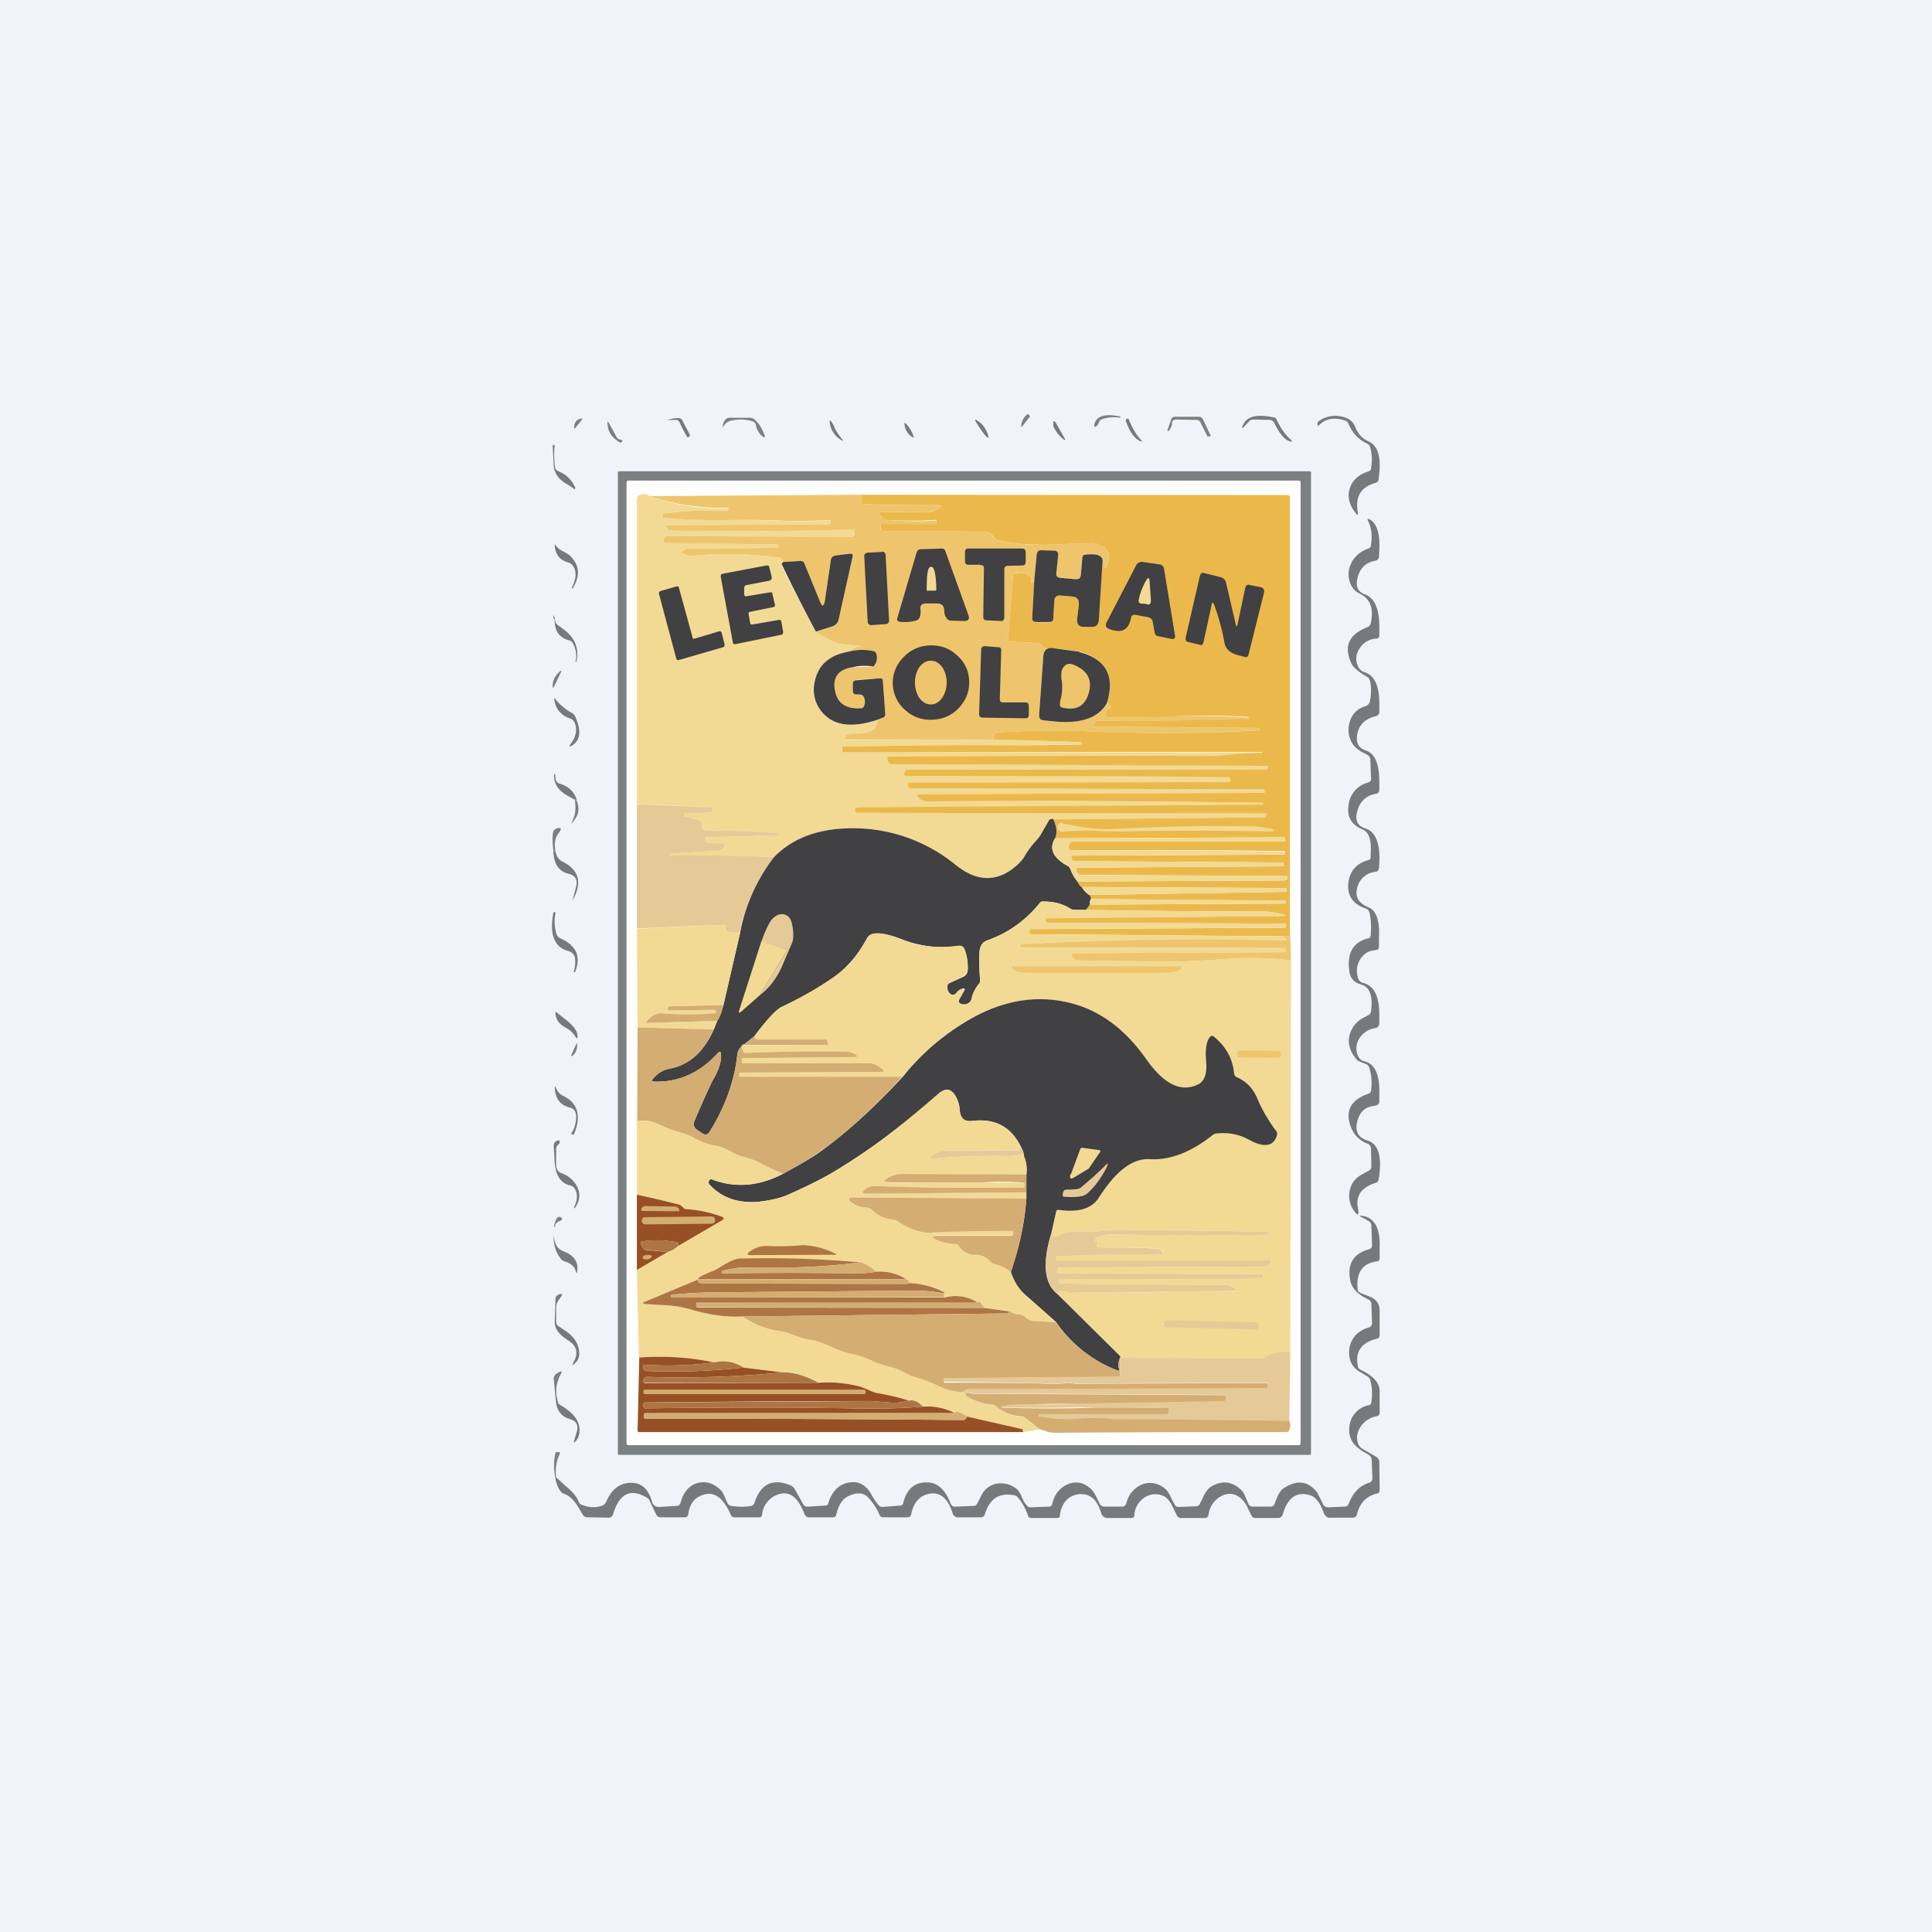 <?xml version='1.0' encoding='utf-8'?>
<!-- by TradeStack -->
<svg width="56" height="56" viewBox="0 0 56 56" xmlns="http://www.w3.org/2000/svg"><path fill="#F0F3FA" d="M0 0h56v56H0z" /><path d="M29.6 12.34a.47.47 0 0 1 .19-.34l.05.04c.02.02.02.03 0 .05l-.21.27c-.02.02-.03.02-.03-.02ZM31.85 12.25a.2.2 0 0 1-.07.1c-.05.04-.07.03-.06-.04.05-.25.3-.33.73-.24.02 0 .03.02.02.04a1.06 1.06 0 0 0-.52.04.14.14 0 0 0-.1.1ZM33.97 12.27c0 .07-.03.14-.08.2-.05.05-.06.04-.04-.03l.1-.29c.02-.05.05-.07.1-.07h.7c.05 0 .1.03.12.08l.22.46c0 .02 0 .03-.02.03H35l-.2-.4a.14.14 0 0 0-.14-.08l-.57-.01c-.07 0-.11.03-.12.1Z" fill="#7A8180" /><path d="m36.79 12.17-.46-.01c-.06 0-.1.02-.13.06l-.13.14c-.07.07-.08.06-.05-.02.1-.27.4-.35.9-.24.05 0 .08.04.1.1.1.2.22.39.4.55.05.05.04.06-.03.04-.14-.03-.29-.2-.44-.5l-.02-.04a.15.15 0 0 0-.14-.08ZM39.74 13.56c.04-.2.03-.41-.03-.61a.16.16 0 0 0-.1-.1c-.24-.12-.41-.3-.52-.56a.16.16 0 0 0-.1-.1c-.31-.1-.56-.06-.74.12-.05.05-.07.03-.06-.04 0-.03.02-.06.05-.07a.79.79 0 0 1 .56-.14c.25.03.41.13.48.31.08.2.2.34.38.42.26.11.37.42.32.92l-.02.18c0 .05-.03.08-.07.1-.44.12-.62.4-.53.87 0 .07 0 .08-.05.03-.2-.24-.26-.48-.19-.72s.25-.41.53-.5a.13.13 0 0 0 .1-.11Z" fill="#78797C" /><path d="M16.64 12.38c.01-.14.07-.21.17-.24.08-.02.09 0 .03.06l-.16.2c-.03.03-.04.02-.04-.03Z" fill="#7A8180" /><path d="M19.34 12.18c.1-.04.2-.06.32-.06.05 0 .1.02.12.07l.21.4c.02.04 0 .06-.02.07l-.04.02c-.1-.16-.17-.3-.24-.45a.1.1 0 0 0-.1-.06 5.36 5.36 0 0 0-.25.01Z" fill="#78797C" /><path d="M20.96 12.39v.01c0 .01 0 .01 0 0a.27.27 0 0 1 .07-.24.15.15 0 0 1 .1-.05h.61a.2.2 0 0 1 .13.05c.13.11.22.26.29.45.02.07 0 .08-.06.04a.55.55 0 0 1-.19-.33.14.14 0 0 0-.1-.11 1.2 1.2 0 0 0-.61-.02c-.13.03-.2.1-.24.2Z" fill="#7A8180" /><path d="M32.63 12.2c0-.03 0-.05.02-.05l.04-.02.02.01c.1.25.22.46.37.62.04.04.03.05-.02.03-.17-.07-.32-.27-.43-.6ZM24.17 12.34c.04.12.12.24.22.37.07.08.06.09-.03.03a.67.67 0 0 1-.31-.5c-.01-.06 0-.06.05-.02l.07.12ZM28.63 12.58c.04.13.02.14-.07.04-.09-.1-.17-.23-.26-.37-.06-.1-.04-.1.04-.05.13.08.22.2.29.38ZM30.56 12.41a.22.22 0 0 1-.03-.15c0-.07.03-.07.07-.01l.25.44c.04.07.03.08-.03.04a.97.97 0 0 1-.26-.32Z" fill="#78797C" /><path d="M17.97 12.74c.02 0 .04 0 .05.02.03.02.03.04 0 .05-.02.02-.04.02-.06.01-.22-.13-.34-.3-.35-.52-.01-.1 0-.1.05-.02l.22.4c.02.04.05.06.1.06Z" fill="#7A8180" /><path d="M26.47 12.62c.03.07.02.08-.04.04a.48.48 0 0 1-.21-.34c-.01-.07 0-.08.05-.03.09.1.16.21.2.33ZM16.68 14.13a.21.21 0 0 0-.02.06 1.5 1.5 0 0 0-.25-.17c-.22-.13-.34-.3-.36-.52l-.03-.57c0-.02 0-.03.02-.03h.04c-.03.23-.02.45.01.65.01.05.04.09.08.1.24.1.4.25.5.48Z" fill="#78797C" /><path d="M38 42.13c0 .03-.01.04-.04.04H17.95c-.03 0-.04-.01-.04-.04V13.7c0-.02.01-.04.04-.04h20.01c.03 0 .04.02.04.04v28.44Z" fill="#7A8180" /><path d="M37.7 41.82c0 .05-.02.07-.06.07H18.22c-.04 0-.06-.02-.06-.07V14c0-.05.02-.07.06-.07h19.42c.04 0 .06.02.06.07v27.83Z" fill="#fff" /><path d="M18.83 14.38a6.25 6.25 0 0 0 2.29.36v.04a.1.1 0 0 1-.1.03 8.34 8.34 0 0 0-1.76.08c-.04 0-.06.03-.05.08v.04a21.6 21.6 0 0 0 1.6.06c.5 0 1.02 0 1.58.02a24.07 24.07 0 0 0 1.69 0v.05c0 .04-.02.06-.06.06l-4.64.02c-.05 0-.06.02-.05.07l.01.04c.01.04.03.05.06.05 1.8.03 3.56.02 5.3-.03.05 0 .07.03.07.08v.04c0 .06-.02.09-.08.09l-5.35-.02c-.05 0-.08.02-.1.07l-.01.05c-.02.05 0 .08.05.08l3.25.04c.02 0 .03 0 .03.03v.06l-.01.01c-.88.03-1.73.04-2.58.02a.29.29 0 0 0-.18.06c-.04.04-.04.07.01.1.1.04.2.06.28.05.82-.08 1.65-.06 2.48.05.07 0 .12.05.14.13-.02.02-.04.04-.04.07l.01.07c.32.65.65 1.28.98 1.88l.36.21c.12.08.25.13.38.15a29.37 29.37 0 0 0 .67.07.52.52 0 0 0-.47.15c-.55.1-.88.38-.97.85a1 1 0 0 0 .16.84c.33.45.88.54 1.66.28-.02.19-.1.3-.25.35a3.93 3.93 0 0 1-.66.1l-.02.04c-.03.06-.01.1.06.1l4.23-.01c.84.01 1.68.04 2.52.07.02 0 .03.01.03.03 0 .03 0 .04-.03.04l-2.36.02c-1.4 0-2.9 0-4.5.04-.05 0-.07.03-.06.08v.04c.01.02.02.03.05.03a3100.31 3100.31 0 0 0 12.13.03 9.43 9.43 0 0 0-.88.06l-.76.03c-3.11 0-6.17 0-9.16.02-.05 0-.07.02-.06.07l.01.05c.02.07.06.1.13.1l10.88.04.01.01v.05c0 .03-.02.05-.05.05l-10.4.01c-.04 0-.07.02-.08.06l-.01.04c-.02.05 0 .08.05.08h6.92c.75 0 1.57.02 2.44.04.02 0 .03.01.03.04v.05c0 .03-.01.05-.04.05l-9.24.01c-.04 0-.05.02-.05.06v.05c0 .04.03.06.07.06l10.22.03c.04 0 .06.02.06.06v.03l-.01.01-10.02.04c-.05 0-.07.02-.04.07.02.04.05.06.08.08.06.04.12.06.18.06a410.95 410.95 0 0 1 9.74.04l.03.05a16402.34 16402.34 0 0 1-11.8.09c-.04.01-.05.04-.05.08s.03.07.07.07l11.84.02.01.01v.04c0 .04-.02.06-.06.06l-6.11.06h-.05a.09.09 0 0 0-.08.04l-.22.38c-.04.07-.11.17-.22.28-.11.14-.2.25-.24.33-.05.1-.12.18-.2.27-.57.53-1.17.54-1.82.02a4.7 4.7 0 0 0-3.15-1.06c-.89.03-1.6.3-2.11.83a59.2 59.2 0 0 0-2.99-.04c-.02 0-.03-.01-.03-.03 0-.02 0-.03.02-.03l1.42-.08c.07 0 .11-.04.13-.1l.02-.06c0-.03 0-.05-.04-.05l-.48-.03c-.03 0-.05-.03-.05-.07v-.04c0-.03.02-.05.05-.05a57.23 57.23 0 0 0 2.05-.05c.03-.03.02-.05-.02-.06-.29-.03-.74-.06-1.34-.07-.33 0-.57-.02-.73-.03-.06 0-.1-.03-.1-.09l-.03-.1c0-.05-.04-.09-.09-.1l-.37-.1c-.02 0-.03-.01-.03-.03v-.01c-.02-.05 0-.07.04-.06.26.02.5.01.74-.02.03 0 .05-.02.05-.06v-.04c0-.03 0-.04-.03-.04l-2.17-.1v-8.85c0-.05.03-.08.07-.1.14-.04.24-.03.3.03Z" fill="#F2DA94" /><path d="m18.83 14.38 6.15-.04a.61.61 0 0 0-.02.2c0 .05.02.07.07.07.68.04 1.35.04 2 .03.31 0 .32.05.03.17a.96.96 0 0 1-.32.03h-1.19c-.06 0-.08.04-.04.1l.03.03a.2.2 0 0 0 .15.1 10.51 10.51 0 0 0 1.45.02v.04c0 .05-.02.08-.07.08h-1.51c-.03 0-.05 0-.05.04v.04c.01.07.04.1.1.1l2.88.02c.14 0 .25.06.32.18.03.04.06.06.1.07.45.1.9.14 1.37.13l1.41-.05c.05 0 .1.01.14.05l.1.04c.04.01.08.04.12.08.11.13.12.3.02.5-.03.07-.05.06-.07 0l-.04-.16c-.02-.16-.19-.21-.5-.17-.06.01-.09.04-.1.1l-.03.48c-.01.1-.06.14-.15.13l-.44-.04c-.1 0-.14-.06-.13-.16l.06-.48c0-.1-.03-.15-.12-.15h-.37c-.08-.01-.12.03-.13.11l-.07.74a.2.2 0 0 0-.07.1c0 .02 0 .02 0 0l-.02-.12a.15.15 0 0 0-.07-.11.4.4 0 0 0-.38-.06c-.05.02-.08.05-.08.1l-.14 1.8c0 .04.02.07.07.08l.81.04c.05 0 .08.02.1.06.05.08.13.11.25.1.15-.01.43.02.83.1l-.74-.11c-.19-.03-.29.05-.3.25l-.12 1.67c-.01.1.03.16.13.17.04 0 .11 0 .2.02.82.1 1.37-.07 1.64-.51.03-.03.07-.02.1.04.02.04 0 .08-.04.1-.07.03-.1.1-.1.17 0 .06.03.09.08.09.55.02 1.1.01 1.63-.02a23.79 23.79 0 0 1 2.43.03v.04l-.01.01c-1.43.04-2.89.05-4.36.04a.08.08 0 0 0-.07.05l-.04.07c-.02.03-.01.05.03.05l4.73.04c.02 0 .03 0 .03.03v.04c-1.75.08-3.3.1-4.66.04a25.1 25.1 0 0 0-2.9.02.12.12 0 0 0-.11.06.26.26 0 0 0-.03.15h-4.23c-.07 0-.09-.03-.06-.1l.02-.03.02-.02c.34-.02.55-.05.64-.08.15-.04.23-.16.25-.35l.15-.06c.05-.01.07-.05.07-.1l-.07-.96c0-.06-.03-.09-.09-.08l-.7.05c-.05 0-.08.04-.08.1v.2c0 .08.03.12.1.12h.1c.06 0 .1.03.12.08a.3.3 0 0 1 .01.24.11.11 0 0 1-.1.08c-.44.02-.7-.16-.75-.53-.07-.38.1-.6.53-.66l.6-.02c.09-.12.11-.24.06-.37a.12.12 0 0 0-.09-.08 1.6 1.6 0 0 0-.7.02.52.52 0 0 1 .46-.15l-.67-.07a.93.93 0 0 1-.38-.15l-.36-.2.46-.16c.1-.03.17-.1.2-.21l.4-1.8c.01-.08-.01-.11-.09-.1l-.39.05c-.09 0-.14.06-.15.15l-.17 1.16c-.03.18-.08.2-.15.02l-.45-1.1c-.02-.05-.05-.08-.1-.07l-.51.03c-.02-.08-.07-.12-.14-.13-.83-.11-1.66-.13-2.48-.05a.53.53 0 0 1-.28-.06c-.05-.02-.05-.05 0-.09a.28.28 0 0 1 .17-.06 53.32 53.32 0 0 0 2.59-.03v-.06c0-.02-.01-.03-.03-.03l-3.25-.04c-.05 0-.07-.03-.05-.08l.01-.05c.02-.05.05-.07.1-.07l5.35.02c.06 0 .08-.03.08-.09v-.04c0-.05-.02-.08-.08-.08-1.73.05-3.5.06-5.29.03-.03 0-.05-.01-.06-.05l-.01-.04c-.01-.05 0-.07.05-.07l4.64-.02c.04 0 .06-.02.06-.06v-.04c0-.01 0-.02-.02-.02-.6.02-1.16.03-1.67 0a32.9 32.9 0 0 0-1.58 0 21.6 21.6 0 0 1-1.6-.07v-.04c-.01-.05 0-.08.05-.08a8.34 8.34 0 0 1 1.77-.08.1.1 0 0 0 .08-.03c.02-.01.02-.03 0-.04 0-.02-.01-.02-.03-.02-.77.02-1.53-.1-2.25-.34Z" fill="#EEC56C" /><path d="m24.98 14.34 12.34.01c.05 0 .07.02.07.07v12.7a.37.37 0 0 1-.2.02l-7.32-.06c-.02 0-.03-.02-.03-.03v-.07c0-.03.02-.05.04-.05l7.35-.04c.03 0 .05-.02.05-.05v-.04c0-.02-.01-.03-.03-.03l-6.87-.02c-.05 0-.08-.03-.08-.08v-.05c0-.02 0-.02.02-.02a1228 1228 0 0 0 6.82-.05c.17 0 .17-.02 0-.06a2.74 2.74 0 0 0-.6-.08c-1.68.01-3.37 0-5.07-.04.08-.1.12-.16.12-.2l.02.04.03.01 5.59-.03c.03 0 .04-.01.04-.04v-.04l-5.65-.05c0-.06-.02-.1-.05-.12l5.68-.09c.02 0 .04-.01.04-.03v-.05c0-.02-.02-.03-.04-.03l-5.8-.03h-.04a.13.13 0 0 1-.04.02.38.38 0 0 1-.14-.18l6.02-.03c.03 0 .05-.02.06-.05v-.05c0-.02-.01-.03-.03-.03l-5.94-.03c-.06 0-.1-.03-.13-.1l-.01-.04c-.02-.05 0-.07.05-.07l5.93-.04c.02 0 .03 0 .03-.02v-.05c0-.03-.01-.04-.04-.04l-6.03-.04c-.05 0-.08-.03-.08-.08l-.01-.04c0-.03 0-.04.04-.04l6.12-.03c.02 0 .04-.02.04-.04v-.04c0-.02 0-.02-.02-.02-2.08-.03-4.13-.04-6.15-.02-.09 0-.12-.04-.1-.13v-.03c.02-.06.06-.1.12-.1h6.12c.03 0 .04-.02.03-.07 0-.03-.02-.05-.05-.05l-6.62.03c.07-.16.06-.34-.05-.55l6.11-.06c.04 0 .06-.02.06-.06v-.04l-.01-.01-11.84-.02c-.04 0-.06-.03-.07-.07 0-.04.01-.07.05-.08l.09-.01a17013.4 17013.4 0 0 0 11.7-.08l-.02-.05a410.94 410.94 0 0 0-9.74-.04.33.33 0 0 1-.18-.06.23.23 0 0 1-.08-.08c-.03-.05-.01-.07.04-.07l10.02-.04v-.04c0-.04-.01-.06-.05-.06l-10.22-.03c-.04 0-.06-.02-.07-.06v-.05c0-.04.01-.06.05-.06l9.24-.01c.03 0 .04-.02.04-.05v-.05c0-.03 0-.04-.03-.04l-2.44-.03-6.92-.01c-.05 0-.07-.03-.05-.08l.01-.04c.01-.04.04-.06.08-.06l10.4-.01c.03 0 .05-.02.05-.05v-.05l-10.9-.05c-.06 0-.1-.03-.12-.1l-.01-.05c-.01-.05 0-.07.06-.07 3-.02 6.05-.03 9.16-.02.17 0 .42-.01.76-.04a9.43 9.43 0 0 1 .88-.05v-.02H24.45c-.03 0-.04-.02-.04-.04v-.04c-.02-.05 0-.08.05-.08 1.6-.03 3.1-.05 4.5-.04.84 0 1.62 0 2.36-.02.02 0 .03-.01.03-.04 0-.02 0-.03-.03-.03-.84-.03-1.68-.06-2.52-.07 0-.06 0-.1.03-.15a.12.12 0 0 1 .1-.06 25.1 25.1 0 0 1 2.91-.02 50.83 50.83 0 0 0 4.66-.04v-.04c0-.02 0-.03-.03-.03l-4.73-.04c-.04 0-.05-.02-.03-.05l.04-.07a.08.08 0 0 1 .07-.05 130.49 130.49 0 0 0 4.37-.05v-.04c0-.01 0-.02-.02-.02-.88-.05-1.68-.05-2.4 0-.54.02-1.08.03-1.64.01-.05 0-.08-.03-.08-.09 0-.08.03-.14.1-.17.05-.02.06-.06.03-.1-.02-.06-.06-.07-.1-.04.25-.8-.02-1.3-.8-1.5-.4-.07-.68-.1-.83-.09-.12.01-.2-.02-.25-.1a.12.12 0 0 0-.1-.06l-.81-.04c-.05 0-.08-.04-.07-.09l.14-1.78c0-.06.03-.1.08-.1a.4.4 0 0 1 .38.05c.04.02.06.06.07.1l.01.14a.2.2 0 0 1 .08-.1l-.06 1.07c0 .1.04.15.13.15h.36c.07 0 .11-.04.12-.11l.03-.52c.01-.1.07-.16.17-.15l.34.03c.15 0 .21.09.2.24l-.05.42c-.01.14.05.2.18.21h.24c.13.01.2-.05.2-.19l.12-1.72.04.16c.02.06.04.07.07 0 .1-.2.1-.37-.02-.5a.22.22 0 0 0-.12-.08.23.23 0 0 1-.1-.04.19.19 0 0 0-.14-.05l-1.4.05c-.48 0-.93-.03-1.37-.13a.16.16 0 0 1-.1-.07.36.36 0 0 0-.33-.18l-2.87-.02c-.06 0-.1-.03-.1-.1v-.04c0-.03 0-.05.04-.05h1.5c.06 0 .09-.02.08-.07v-.04c0-.01 0-.02-.02-.02-.49.03-.97.03-1.43 0a.2.2 0 0 1-.15-.1l-.03-.04c-.04-.05-.02-.08.04-.09h1.2c.16 0 .26 0 .32-.03.28-.12.27-.18-.04-.17-.65.01-1.32 0-2-.03-.05 0-.07-.02-.07-.07 0-.07 0-.13.02-.2Z" fill="#EBB94B" /><path d="m39.74 22.55-.02-.54c0-.05-.03-.09-.07-.12a2.61 2.61 0 0 0-.11-.06.95.95 0 0 1-.3-.22.74.74 0 0 1-.12-.67.63.63 0 0 1 .46-.47.19.19 0 0 0 .13-.16c.04-.2.04-.4 0-.58a.18.18 0 0 0-.1-.12l-.03-.02c-.2-.12-.34-.23-.4-.34-.24-.5-.1-.85.45-1.07a.15.15 0 0 0 .1-.11c.1-.43-.01-.72-.33-.87a.5.5 0 0 1-.25-.27.7.7 0 0 1 .03-.63c.1-.19.26-.32.48-.4a.11.11 0 0 0 .08-.1c.04-.28.01-.52-.09-.71-.02-.05-.01-.06.04-.04.24.12.33.47.28 1.06v.04c-.01.05-.04.08-.09.1-.32.05-.5.26-.55.6-.02.19.05.3.21.37.31.1.45.44.44 1v.2c0 .06-.03.08-.08.09a.6.6 0 0 0-.5.3.51.51 0 0 0 0 .57c.04.05.08.08.14.1.3.09.45.4.44.97v.19c0 .06-.04.1-.1.12-.35.08-.54.3-.55.64-.01.17.08.29.25.35.28.09.41.41.4.97v.17c0 .07-.04.11-.1.12a.63.63 0 0 0-.53.48c-.09.27-.01.45.22.52.33.1.46.5.4 1.16-.02.06-.05.1-.1.1a.6.6 0 0 0-.53.46c-.07.27.04.45.33.57.22.09.33.39.3.9v.23c0 .06-.02.1-.07.1l-.09.02a.47.47 0 0 0-.22.08.64.64 0 0 0-.23.71.2.2 0 0 0 .15.15c.32.08.47.39.47.92v.23c0 .1-.04.15-.12.16a.66.66 0 0 0-.44.27.55.55 0 0 0-.07.51c.04.1.1.16.2.18.3.08.44.38.43.9v.26c0 .05-.02.1-.07.11a.47.47 0 0 1-.11.03c-.24.03-.39.18-.46.45-.07.28.03.47.3.55.32.1.43.48.32 1.13a.12.12 0 0 1-.1.1c-.4.13-.57.37-.5.73.04.22 0 .24-.13.05a.73.73 0 0 1-.1-.59c.05-.2.17-.35.37-.45l.18-.1a.14.14 0 0 0 .07-.12l-.01-.5a.16.16 0 0 0-.1-.16.8.8 0 0 1-.47-.45c-.2-.48-.03-.82.5-1a.1.1 0 0 0 .07-.08c.03-.23.02-.45-.05-.67a.15.15 0 0 0-.08-.1l-.2-.08a.27.27 0 0 1-.12-.1c-.25-.32-.26-.65-.02-.97a.83.83 0 0 1 .29-.22l.11-.06a.14.14 0 0 0 .07-.11c.06-.45-.04-.7-.28-.77-.21-.06-.33-.19-.35-.4-.07-.51.11-.83.54-.94.05 0 .08-.04.08-.1.02-.23.01-.44-.03-.63a.18.18 0 0 0-.12-.14c-.36-.12-.53-.36-.5-.72.04-.36.23-.58.58-.68.05-.01.07-.04.07-.09v-.1c.03-.38-.05-.61-.22-.69-.34-.14-.48-.38-.42-.72a.76.76 0 0 1 .57-.65c.06-.02.09-.06.08-.13ZM16.6 17.04c0 .02-.01.02-.03.01v-.01c.13-.25.15-.45.05-.62a.26.26 0 0 0-.16-.12c-.22-.06-.35-.21-.38-.46-.01-.06 0-.06.04-.02.04.06.11.12.22.17.11.06.19.11.23.17.23.25.24.54.04.88Z" fill="#78797C" /><path d="M26.68 17.67c.01.08 0 .15-.02.22a.16.16 0 0 1-.12.1c-.16.04-.31.05-.47.03-.06-.01-.08-.05-.06-.11l.56-1.9c.02-.05.06-.09.12-.09l.61-.02c.05 0 .09.03.1.07l.67 1.86c.04.11 0 .17-.12.17l-.39-.01a.15.15 0 0 1-.12-.07.35.35 0 0 1-.07-.21c0-.15-.07-.22-.21-.22h-.32c-.12 0-.18.06-.16.18ZM28.42 16.37h-.35c-.07 0-.1-.04-.1-.11V16c0-.07.04-.1.1-.1h1.56c.07 0 .1.04.1.12v.27c0 .07-.04.1-.1.1l-.42.01c-.06 0-.1.04-.1.11v1.38c0 .08-.04.12-.11.11l-.4-.02c-.07 0-.1-.04-.1-.1l.02-1.4c0-.07-.03-.1-.1-.1ZM31.96 16.25l-.11 1.72c-.01.14-.08.2-.2.2h-.25c-.13-.01-.19-.08-.18-.22l.05-.42c.01-.15-.05-.23-.2-.24l-.34-.03c-.1 0-.16.04-.17.15l-.03.52c0 .07-.05.1-.12.1h-.36c-.1 0-.14-.04-.13-.14l.06-1.08.07-.74c.01-.08.05-.12.13-.12l.37.01c.09 0 .13.05.12.15l-.05.48c-.02.1.02.15.12.16l.44.04c.1 0 .14-.03.15-.13l.04-.48c0-.06.03-.09.08-.1.32-.04.5.01.51.17ZM25.56 16l-.41.02a.1.1 0 0 0-.1.1l.1 1.9c0 .05.05.1.1.1l.42-.03a.1.1 0 0 0 .1-.11l-.1-1.89a.1.1 0 0 0-.11-.1ZM23.65 18.31a48.6 48.6 0 0 1-.99-1.95c0-.03.02-.05.04-.07l.51-.03c.05 0 .08.02.1.06l.45 1.1c.07.18.12.17.15-.01l.17-1.16c.01-.09.06-.14.15-.15l.4-.05c.07-.01.1.02.08.1l-.4 1.8a.28.28 0 0 1-.2.21l-.46.15ZM32.78 17.91c-.06.35-.27.46-.63.32-.1-.04-.12-.1-.07-.2l.84-1.62c.04-.1.12-.13.21-.12l.49.07c.07.02.11.06.12.13l.32 1.94c0 .07-.02.1-.09.09l-.4-.08c-.06-.01-.09-.05-.1-.1l-.06-.33c-.02-.07-.06-.1-.13-.12l-.37-.07c-.07-.01-.12.02-.13.1ZM21.82 18.1l.75-.13c.05-.01.08.01.08.06l.05.29c0 .04-.01.07-.06.08l-1.32.27c-.04.01-.07 0-.08-.06l-.35-1.9c0-.04.01-.07.06-.08l1.27-.24c.05 0 .08.01.08.06l.07.28c0 .05-.01.08-.06.1l-.68.13c-.04.01-.05.04-.06.08v.17c0 .06.03.09.08.07l.67-.11c.04-.01.07 0 .07.05l.07.3c.01.04 0 .07-.06.08l-.64.13c-.05 0-.07.03-.06.08l.04.23c0 .05.03.07.08.06Z" fill="#414042" /><path d="M26.9 17.13c-.02 0-.03-.01-.04-.03v-.02c0-.43.03-.65.12-.65H27c.08 0 .13.21.14.64v.02c0 .02-.01.03-.03.03h-.21Z" fill="#F2DA94" /><path d="m35.88 18.06.21-1c.02-.1.07-.13.15-.1l.3.06c.08.02.11.07.1.15l-.45 1.8c-.01.06-.05.09-.12.07a1.97 1.97 0 0 0-.15-.04c-.25-.06-.4-.18-.43-.38a6.62 6.62 0 0 0-.3-1.1c-.03-.07-.06-.07-.07.01l-.24 1.1c-.02.06-.05.08-.1.06l-.33-.08c-.07-.01-.1-.06-.08-.14l.41-1.78c.02-.07.06-.1.12-.08l.48.12c.09.03.14.08.16.17l.27 1.16c.02.12.05.12.07 0Z" fill="#414042" /><path d="M33.23 17.51a.29.29 0 0 0-.11-.01c-.1 0-.13-.04-.11-.13.04-.2.12-.39.22-.56.05-.08.08-.07.09.02l.04.57c0 .1-.04.15-.13.11Z" fill="#F2DA94" /><path d="m20.14 18.51.7-.21c.04-.01.07 0 .08.05l.08.32c.01.05 0 .07-.04.09l-1.28.37c-.04.01-.07 0-.08-.05l-.5-1.87c0-.04.01-.07.05-.08l.45-.13c.04-.02.07 0 .08.04l.39 1.42c0 .05.03.06.07.05Z" fill="#414042" /><path d="M16.06 17.94a.08.08 0 0 1-.02-.05c0-.07.01-.07.03 0l.03.12c0 .04.03.08.06.1l.2.15c.31.24.43.54.35.91l-.01.02h-.02a.73.73 0 0 0-.08-.55.16.16 0 0 0-.1-.08c-.28-.07-.42-.26-.42-.56 0-.02 0-.04-.02-.06Z" fill="#78797C" /><path d="M28.09 19.7c.02.3-.07.56-.27.79-.2.23-.46.35-.76.37-.3.02-.57-.06-.8-.26a1.04 1.04 0 0 1-.1-1.52c.2-.22.45-.35.75-.37.3-.02.58.06.8.26.24.2.36.44.38.73ZM29.08 20.36h.65c.06 0 .09.04.09.1v.26c0 .07-.03.1-.1.1l-1.24-.02c-.07 0-.1-.04-.1-.1l.06-1.87c0-.06.04-.1.1-.1l.4.03c.06 0 .09.04.08.1l-.04 1.4c0 .07.03.1.1.1ZM25.32 19.32c-.2-.03-.4-.03-.6.02-.41.06-.59.28-.52.66.06.37.3.55.74.53.06 0 .1-.03.11-.08a.3.3 0 0 0-.01-.24.12.12 0 0 0-.11-.08h-.1c-.08 0-.11-.04-.11-.11v-.2c0-.07.03-.1.09-.1l.7-.06c.05 0 .08.02.08.08l.07.96c0 .05-.02.09-.07.1l-.15.06c-.78.26-1.33.17-1.66-.28a1 1 0 0 1-.16-.84c.1-.47.42-.75.97-.85.24-.06.48-.07.71-.02.05 0 .08.03.1.08.04.13.02.25-.08.37ZM31.28 18.9c.78.2 1.05.69.8 1.49-.26.44-.8.61-1.62.51l-.21-.02c-.1-.01-.14-.07-.13-.17l.12-1.67c.01-.2.11-.28.3-.25l.74.1Z" fill="#414042" /><path d="M26.52 19.78c0 .36.2.64.46.64s.46-.29.46-.64c0-.35-.2-.63-.46-.63s-.46.28-.46.63ZM30.73 20.32c.06-.21.08-.44.03-.68 0-.13.01-.2.02-.22.07-.16.17-.21.32-.16.41.16.57.43.46.82-.1.38-.36.53-.77.43-.05-.01-.07-.04-.07-.09l.01-.1Z" fill="#EEC56C" /><path d="m16.22 19.57-.16.33c-.03.05-.04.05-.04 0a.5.5 0 0 1 .14-.37c.12-.13.14-.12.06.04Z" fill="#7A8180" /><path d="M16.68 21.02a.25.25 0 0 0-.17-.2.63.63 0 0 1-.44-.52c-.02-.07 0-.08.04-.02.12.15.27.27.44.37.06.03.1.07.13.13.18.42.14.7-.12.84-.06.03-.07.02-.03-.04.14-.19.2-.37.15-.56ZM16.72 23.18h-.06l-.18-.1c-.29-.15-.43-.36-.42-.62 0-.02 0-.02.02-.02.01 0 .02.04.02.1 0 .1.05.16.14.18.23.07.4.22.48.46Z" fill="#78797C" /><path d="M16.66 23.19h.05c.1.23.07.43-.08.6-.07.1-.08.09-.03-.02.08-.15.1-.35.06-.58Z" fill="#7A8180" /><path d="M22.44 24.84a5.1 5.1 0 0 0-1 2.2l-.28-.01a.26.26 0 0 1-.1-.04c-.03-.02-.04-.05-.03-.08.02-.07-.01-.1-.09-.1l-2.48.1v-3.6l2.17.09c.02 0 .03.01.03.04v.04c0 .04-.02.05-.05.06-.23.03-.48.04-.74.02-.04 0-.06.01-.04.06v.01c0 .02 0 .03.03.03l.37.1c.05.01.08.05.1.1l.02.1c0 .06.04.1.1.1l.73.02c.6.01 1.05.04 1.34.07.04.01.05.03.02.06a57.23 57.23 0 0 1-2.06.05c-.02 0-.04.02-.04.05v.04c0 .04.02.06.05.07l.48.03c.04 0 .05.02.04.05l-.02.05c-.02.07-.06.1-.13.11l-1.42.08c-.01 0-.02.01-.02.03 0 .02.01.03.03.03.97-.02 1.97 0 2.99.04Z" fill="#E5CA97" /><path d="M30.53 23.75c.1.2.12.4.05.55-.18.3-.06.57.37.8.04.02.06.06.08.1.05.14.12.25.2.35.03.08.08.14.14.18a.7.7 0 0 0 .2.21c.03.02.05.06.05.12a.25.25 0 0 0-.03.12c0 .04-.04.1-.12.2l-.33-.01a.25.25 0 0 1-.13-.04c-.22-.14-.48-.2-.78-.2a.1.1 0 0 0-.09.04c-.4.5-.91.87-1.53 1.09-.14.05-.22.17-.22.38-.01.28 0 .54.02.77 0 .04 0 .09-.04.12a1 1 0 0 0-.21.42.2.2 0 0 1-.1.13.23.23 0 0 1-.2.02c-.07-.02-.09-.07-.05-.14l.13-.23c.04-.07.02-.1-.05-.07a.33.33 0 0 0-.17.12c-.06.07-.12.08-.2.01a.24.24 0 0 1-.06-.18c0-.06.02-.1.07-.12l.38-.17c.09-.04.13-.1.14-.2.01-.22-.02-.42-.1-.6-.02-.08-.08-.12-.16-.1a3.26 3.26 0 0 1-1.64-.19c-.57-.22-.9-.23-1.01-.04a3.3 3.3 0 0 1-.92 1.1c-.41.3-.93.6-1.55.89-.16.07-.43.36-.8.85l-.33.27c.01-.04 0-.04-.03 0-.08.1-.13.17-.13.24a5.33 5.33 0 0 1-.81 2.26c-.06.1-.13.11-.22.05l-.15-.1c-.09-.07-.11-.16-.07-.26a25.88 25.88 0 0 1 .52-1.16c.18-.3.26-.55.25-.75 0-.1-.03-.12-.1-.05-.53.58-1.15.85-1.86.82-.05 0-.06-.03-.02-.07a.8.8 0 0 1 .47-.3c.58-.1 1.01-.49 1.3-1.14l.1-.25c.07-.1.13-.26.18-.46l.48-2.08a5.1 5.1 0 0 1 .99-2.21c.52-.53 1.22-.8 2.11-.83a4.7 4.7 0 0 1 3.15 1.06c.65.52 1.25.5 1.81-.02.09-.09.16-.17.21-.27.05-.08.13-.2.24-.33.1-.11.18-.2.22-.28l.22-.38a.09.09 0 0 1 .08-.05h.05Z" fill="#414042" /><path d="M31.93 24.09a7.13 7.13 0 0 0-1.15.02.1.1 0 0 1-.08-.03c-.06-.06-.06-.13 0-.2.03-.04.07-.05.1-.02a.4.4 0 0 0 .2.04 4.67 4.67 0 0 0 1.3.13c1.26-.07 2.57-.1 3.91-.08.22 0 .44.03.66.08.02 0 .04 0 .05.03.01.03 0 .04-.03.04-1.74-.03-3.19-.03-4.34 0l-.62-.01Z" fill="#F2DA94" /><path d="M16.1 24.68c-.01 0-.03 0-.06-.04a1.88 1.88 0 0 1-.02-.41c0-.12.04-.19.08-.2.17-.07.2-.02.09.12-.1.13-.13.3-.09.53Z" fill="#7A8180" /><path d="M31.23 25.55c-.08-.1-.15-.21-.2-.35a.18.18 0 0 0-.08-.1c-.43-.23-.55-.5-.37-.8l6.62-.03c.03 0 .05.02.05.05.01.05 0 .07-.02.07H31.1c-.06 0-.1.04-.11.1l-.01.03c-.02.1.01.13.1.13a272.96 272.96 0 0 1 6.17.04v.04c0 .02-.02.04-.04.04l-6.12.03c-.03 0-.05.01-.04.04v.04c.02.05.04.08.1.08l6.02.04c.03 0 .04.01.04.04v.05c0 .02-.01.02-.03.02l-5.93.04c-.05 0-.07.02-.05.07l.01.05c.02.06.07.1.13.1l5.94.02c.02 0 .03 0 .03.03v.05c0 .03-.02.05-.06.05l-6.02.03Z" fill="#F2DA94" /><path d="M16.04 24.64c.03.04.04.05.06.04.03.14.09.24.2.29.48.24.59.61.3 1.12-.02.04-.02.03 0-.01l.1-.38c.05-.2-.02-.32-.21-.37-.3-.07-.45-.3-.45-.69Z" fill="#78797C" /><path d="M31.57 25.94a.7.7 0 0 1-.2-.2l.04-.02.04-.01 5.8.03c.02 0 .03 0 .04.03v.05c0 .02-.02.03-.04.03l-5.68.09ZM31.62 26.06l5.65.04v.05c0 .03-.01.04-.04.04l-5.59.03-.03-.01-.02-.03c0-.05.01-.1.03-.12Z" fill="#F2DA94" /><path d="M31.47 26.37c1.7.04 3.39.05 5.07.04.17 0 .37.03.6.08.17.04.17.06 0 .06a1228.04 1228.04 0 0 1-6.84.07v.05c0 .05.03.08.08.08l6.87.02c.02 0 .03.01.03.03v.04c0 .03-.02.05-.05.05l-7.35.04c-.02 0-.04.02-.04.05v.07l.03.03 7.33.06.04.05c.08.05.07.07-.02.07h-1.5c-2.76 0-4.8.02-6.13.1-.02 0-.03.01-.02.03v.03c0 .03 0 .04.03.04l7.6.02c.06 0 .08.02.08.08v.04l-6.17.03c-.07 0-.08.03-.04.09l.04.05c.04.05.09.07.15.07l2.92.03c.2 0 .7-.03 1.48-.08a9.27 9.27 0 0 1 1.76.05L37.4 39.2c-.29-.03-.53.02-.74.15a.21.21 0 0 1-.12.04l-4.07-.02.01-.05-1.84-1.82c.03-.06.1-.08.25-.06l.24.03c1.12 0 2.08 0 2.9-.04.5-.01 1.07-.02 1.68 0 .13 0 .15-.04.03-.12a.4.4 0 0 0-.22-.07c-1.62 0-3.22-.01-4.8-.04l-.03-.04v-.05c0-.02.02-.04.04-.04a486.02 486.02 0 0 0 5.85-.04c.02 0 .03-.01.03-.03v-.04c0-.02-.01-.03-.03-.03l-5.9-.02c-.03 0-.05-.02-.04-.05v-.05c0-.04.03-.07.08-.07l5.95-.03c.06 0 .1-.02.13-.07l.02-.03c.03-.05.02-.07-.04-.07l-6.1-.01c-.05 0-.08-.03-.08-.08v-.03l.01-.01c1.01-.05 2.03-.07 3.06-.05.06 0 .07-.03.03-.08a.28.28 0 0 0-.2-.1c-.54-.02-1.08-.02-1.62-.02-.09 0-.1-.03-.07-.1.02-.04.02-.06-.01-.06s-.05-.02-.06-.05c0-.03 0-.05.04-.07.14-.07.3-.1.46-.1a153.92 153.92 0 0 0 4.5.01v-.04c0-.03 0-.04-.03-.04a140.82 140.82 0 0 0-4.74-.03c-.17.02-.3.03-.4.02a3.7 3.7 0 0 0-.67.02.23.23 0 0 0-.12.04c-.13.1-.23.1-.31 0l.14-.63c.01-.05.04-.07.1-.06.55.08.92-.04 1.12-.34.51-.79 1.01-1.17 1.5-1.14.58.04 1.19-.2 1.82-.7.05-.03.1-.05.15-.05.34-.02.64.05.93.2.41.23.67.19.78-.12a.14.14 0 0 0-.02-.14l-.04-.06a4.58 4.58 0 0 1-.49-.84c-.12-.31-.32-.53-.6-.65a.13.13 0 0 1-.09-.12 1.52 1.52 0 0 0-.58-1.06c-.05-.04-.1-.03-.13.02-.1.14-.13.37-.1.69.03.35-.04.57-.2.66-.5.26-1.03.02-1.56-.74a3.8 3.8 0 0 0-2.27-1.63c-.89-.2-1.8-.05-2.73.44-.75.41-1.44.98-2.05 1.72h-4.7c-.02 0-.03-.01-.03-.03v-.05c0-.02.01-.04.04-.04l4.08-.02c.1 0 .1-.03.03-.09l-.02-.01c-.13-.1-.24-.15-.34-.15h-3.66c-.04 0-.05-.02-.05-.05v-.05c0-.03.01-.05.05-.05l3.2-.03c.1 0 .11-.03.02-.09a.46.46 0 0 0-.24-.07c-.99 0-1.96 0-2.91.04-.05 0-.08-.02-.1-.07a.45.45 0 0 1-.01-.14c.03-.05.04-.05.03-.01l2.43-.01c.02 0 .03-.02.03-.04l-.02-.08c0-.02-.02-.04-.05-.04h-1.96c-.06 0-.1-.03-.1-.1.37-.5.64-.78.8-.85.62-.3 1.13-.6 1.55-.9.35-.25.65-.61.91-1.09.11-.2.45-.18 1.02.04l.07.03c.46.18.98.23 1.57.15.08 0 .14.03.17.1.07.19.1.39.09.6-.01.1-.06.17-.14.2l-.38.18c-.05.02-.07.06-.07.12 0 .07.02.13.07.18.07.07.13.06.2-.01.03-.06.09-.1.16-.12.07-.03.1 0 .05.07l-.13.23c-.04.07-.02.12.06.14.07.02.13.02.2-.02a.2.2 0 0 0 .09-.13 1 1 0 0 1 .2-.42.16.16 0 0 0 .05-.12 6.05 6.05 0 0 1-.02-.77c0-.2.08-.33.22-.38a3.34 3.34 0 0 0 1.53-1.09.1.1 0 0 1 .09-.04c.3 0 .56.06.78.2.04.03.08.04.13.04h.33Z" fill="#F2DA94" /><path d="M16.22 27.19c.48.2.63.53.45.98v.01h-.04v-.01a.97.97 0 0 0 .04-.36c0-.12-.07-.2-.18-.24-.42-.1-.57-.48-.45-1.11 0-.02.02-.02.03-.02.02 0 .03.01.03.04-.04.18-.03.39.03.6.02.05.05.09.1.1Z" fill="#78797C" /><path d="m22.02 28.85.75-1.23c.03-.07.02-.1-.05-.13l-.65-.2c.11-.32.22-.54.31-.65.1-.1.2-.16.33-.14.12.02.2.1.24.25.06.27.06.48 0 .6l-.3.7c-.15.32-.36.6-.63.8Z" fill="#E5CA97" /><path d="m21.45 27.05-.48 2.08-1.56.04c-.03 0-.04.01-.04.04l-.01.05c0 .02 0 .03.02.03l1.31-.02c.04 0 .06.02.06.05v.05c0 .01 0 .02-.02.02-.52.04-1.04.03-1.55-.02-.06 0-.12 0-.18.03-.1.04-.2.12-.26.22-.01.02 0 .03.02.03l2.03-.06-.1.25-2.21-.06-.02-2.86 2.48-.11c.08 0 .1.03.09.1-.01.03 0 .06.02.08l.11.04.29.02Z" fill="#F2DA94" /><path d="m37.4 27.12.02.72a9.26 9.26 0 0 0-1.76-.05c-.78.05-1.28.08-1.48.08-.98 0-1.95-.02-2.92-.03a.19.19 0 0 1-.15-.07l-.04-.05c-.04-.06-.03-.09.04-.09l6.16-.03v-.04c0-.06-.01-.08-.06-.08l-7.6-.02c-.03 0-.04-.01-.04-.04v-.03c0-.02 0-.03.02-.03a112.61 112.61 0 0 1 7.63-.1c.1 0 .1-.02.02-.07a.5.5 0 0 1-.04-.05c.08 0 .15 0 .2-.02Z" fill="#EEC56C" /><path d="m22.07 27.28.65.21c.07.02.08.06.05.13l-.75 1.23-.52.46c-.08.07-.1.05-.07-.04l.64-1.99Z" fill="#F2DA94" /><path d="M34.22 28.01c.01 0 .02 0 .02.02 0 .11-.21.17-.63.17h-3.65c-.42 0-.63-.06-.63-.17l.01-.02h4.88Z" fill="#EEC56C" /><path d="M30.47 35.76c-.26.86-.2 1.44.17 1.74l1.84 1.82c-.06.14-.08.25-.05.34.03.06.01.08-.05.06a3.83 3.83 0 0 1-1.77-1.4l-.86-.76c-.2-.17-.36-.4-.45-.69.25-.73.4-1.44.45-2.13v-.7c.02-.18 0-.36-.07-.53a.53.53 0 0 0-.08-.25c-.28-.59-.75-.85-1.41-.77-.23.03-.35-.07-.37-.3a.9.9 0 0 0-.17-.49c-.12-.15-.27-.15-.44 0a19.92 19.92 0 0 1-3.2 2.36c-.33.18-.7.36-1.08.53-.2.1-.42.16-.64.2-.73.14-1.3 0-1.71-.44a.12.12 0 0 1-.04-.07c0-.02 0-.05.02-.07.02-.03.05-.04.09-.02.66.25 1.35.2 2.05-.17.5-.27.9-.5 1.16-.7.75-.55 1.51-1.25 2.3-2.1a6.87 6.87 0 0 1 2.05-1.73c.92-.5 1.83-.64 2.72-.44.9.2 1.66.75 2.28 1.63.53.76 1.04 1 1.54.74.17-.1.24-.31.21-.66-.03-.32 0-.55.1-.69.04-.05.08-.06.13-.02.34.28.54.63.58 1.06.01.06.04.1.09.12.28.12.48.34.6.65a4.58 4.58 0 0 0 .53.9c.03.04.04.09.02.14-.1.31-.37.35-.78.13-.28-.16-.6-.23-.93-.2-.05 0-.1.01-.15.05-.63.5-1.24.73-1.81.7-.5-.04-1 .34-1.5 1.13-.2.3-.58.42-1.14.34-.05-.01-.08.01-.09.06l-.14.63Z" fill="#414042" /><path d="M20.97 29.13c-.05.2-.1.35-.18.46l-2.03.06c-.02 0-.03 0-.02-.03.07-.1.16-.18.26-.22a.36.36 0 0 1 .18-.03 9.42 9.42 0 0 0 1.57 0v-.05c0-.04-.02-.05-.05-.05l-1.32.02c-.02 0-.03-.01-.02-.03v-.05c.01-.03.03-.04.05-.04l1.56-.04Z" fill="#D3AD72" /><path d="m16.14 29.35.19.15c.27.2.41.38.41.53 0 .08-.02.09-.06.02a.72.72 0 0 0-.28-.26c-.19-.1-.29-.24-.3-.42 0-.04.02-.05.04-.02Z" fill="#78797C" /><path d="m18.48 29.78 2.2.06c-.28.65-.7 1.03-1.29 1.14a.8.8 0 0 0-.47.3c-.04.04-.03.06.02.07.7.03 1.33-.24 1.86-.82.07-.07.1-.05.1.05.01.2-.07.45-.25.75a25.88 25.88 0 0 0-.52 1.16c-.04.1-.02.19.07.25l.15.1c.09.07.16.06.22-.04.46-.75.73-1.5.8-2.26.02-.07.06-.14.14-.23 0 .05 0 .1.02.14.01.05.04.07.09.07.95-.04 1.92-.05 2.91-.04.09 0 .17.03.24.07.1.06.09.09-.02.09l-3.2.03c-.04 0-.05.02-.05.05v.05c0 .03.01.05.05.05h3.66c.1 0 .21.05.34.15l.02.01c.07.06.06.09-.03.09l-4.08.02c-.03 0-.04.02-.04.04v.05c0 .02.01.03.03.03h4.7c-.78.86-1.54 1.56-2.29 2.1-.27.2-.66.44-1.16.71a6.1 6.1 0 0 1-.73-.34c-.08-.04-.2-.08-.36-.13-.17-.04-.3-.09-.37-.14-.18-.1-.34-.17-.49-.2a1.9 1.9 0 0 1-.59-.2 2.15 2.15 0 0 0-.63-.23l-.46-.2a.97.97 0 0 0-.6-.08l.01-2.72ZM21.87 30.03c0 .07.04.1.1.1h1.96c.03 0 .05.02.05.04l.02.08c0 .02 0 .04-.03.04h-2.43l.33-.26Z" fill="#D3AD72" /><path d="m16.57 30.56.12-.27c.03-.07.04-.06.04 0 0 .13-.04.22-.12.3-.05.04-.07.03-.04-.03Z" fill="#7A8180" /><path d="m37.03 30.46-1.09-.01a.1.1 0 0 0-.09.1c0 .06.04.1.1.1l1.08.01a.1.1 0 0 0 .1-.1.1.1 0 0 0-.1-.1Z" fill="#EEC56C" /><path d="M16.1 31.5c.05.13.12.21.2.25.45.21.56.59.34 1.12-.01.02-.02.02-.04.02l-.03-.02c-.01 0-.02-.01-.01-.02.09-.13.14-.3.14-.48 0-.15-.06-.24-.19-.27-.29-.07-.43-.28-.43-.61 0-.01 0-.01 0 0h.01Z" fill="#78797C" /><path d="M29.6 33.26c-.04.05-.07.07-.11.07l-1.99.01a.8.8 0 0 0-.45.13c-.13.08-.12.12.03.1.78-.05 1.5-.07 2.14-.06.12 0 .23-.01.33-.04.06-.02.1 0 .13.04.07.17.1.35.07.53h-3.54a.9.9 0 0 0-.42.07c-.21.11-.2.17.04.17a273.42 273.42 0 0 1 3.84 0c.02 0 .03.02.03.04v.06c0 .03-.01.04-.03.04-1.41.02-2.85 0-4.32-.03a.4.4 0 0 0-.28.1c-.1.07-.08.11.04.11l4.64-.04v.18l-4.99-.03c-.2 0-.21.06-.05.17a.7.7 0 0 0 .4.12c.07 0 .14.03.19.08.17.16.37.25.6.27.04 0 .09.02.13.05.27.2.57.32.9.34.05 0 .1 0 .13-.02l.07-.01c.73-.03 1.47-.04 2.21-.03.02 0 .03 0 .03.03v.05c0 .03-.02.05-.05.05h-2.1c-.25 0-.26.05-.02.15.16.06.32.1.5.1.04 0 .08.03.1.06.11.17.27.25.46.25.18 0 .33.07.44.19l.12.08c.2.05.36.13.48.23.1.29.24.52.45.7.27.23.56.48.86.76-.24 0-.46-.02-.66-.04a.37.37 0 0 1-.2-.1 1.48 1.48 0 0 0-.05-.04.28.28 0 0 0-.16-.05c-.1 0-.2-.03-.29-.1l-.72-.09c-.1-.17-.17-.22-.2-.15-.3-.19-.62-.24-.97-.16v-.11l.04-.02v-.01a2.45 2.45 0 0 0-1.05-.27c-.02-.08-.04-.12-.08-.11a1.5 1.5 0 0 0-.87-.22c-.2-.17-.35-.26-.46-.27a30 30 0 0 0-3.5-.1c-.12 0-.28.07-.5.2l-.33.17c-.1.03-.2.08-.3.14-.06.04-.08.06-.06.08l-1.53.64c-.1.04-.1.07 0 .08l.67.04c.2.01.42.05.69.13.51.15 1 .21 1.44.19.32.22.66.36 1.01.41.18.03.33.07.46.12.11.05.29.1.52.15.26.06.45.12.58.19.13.07.33.13.6.2.26.07.46.14.59.2.1.06.24.1.44.17.2.05.37.11.47.17.12.07.26.13.41.17.17.05.36.12.57.22.23.11.48.18.73.19l.09.1c.22.14.47.22.74.26.05 0 .08.02.12.05.21.18.46.28.74.3a.2.2 0 0 1 .12.03l.44.34-.5.08v-.04c0-.03-.02-.05-.04-.05l-1.58-.36c-.21-.14-.33-.17-.35-.1-.3-.15-.6-.21-.93-.2-.14-.14-.28-.2-.41-.17-.32-.1-.62-.16-.91-.2a1.13 1.13 0 0 1-.3-.12c-.12-.05-.2-.09-.28-.1a3.97 3.97 0 0 0-1.12-.1c-.38-.2-.73-.3-1.04-.29l-1.13-.14a1.1 1.1 0 0 0-.86-.15 7.74 7.74 0 0 0-2.18-.14l-.06-2.54.9-.52a.72.72 0 0 0 .3-.17l1.27-.75c.07-.04.06-.07 0-.1-.35-.13-.68-.2-1.02-.22a.17.17 0 0 1-.12-.06.26.26 0 0 0-.14-.08c-.39-.1-.78-.2-1.19-.28V32.5a.97.97 0 0 1 .61.08 4.07 4.07 0 0 0 .58.23c.22.06.4.12.51.2.18.09.37.16.6.2.14.03.3.1.48.2.08.05.2.1.37.14.16.05.28.09.36.13.22.12.46.24.73.34-.7.36-1.39.42-2.06.17-.03-.02-.06 0-.08.02a.09.09 0 0 0-.02.07c0 .03.02.05.04.07.41.43.98.58 1.7.44.23-.04.44-.1.65-.2.39-.17.75-.35 1.07-.53.88-.48 1.95-1.27 3.2-2.36.18-.15.33-.15.45 0 .09.12.15.28.17.49.02.23.14.33.36.3.67-.08 1.14.18 1.42.77Z" fill="#F2DA94" /><path d="M16.64 35c.1-.22.11-.4.02-.54a.2.2 0 0 0-.13-.1c-.3-.06-.46-.34-.46-.83l-.02-.3c0-.09.03-.15.12-.17.05-.01.06 0 .05.05 0 .03-.02.05-.04.07a.15.15 0 0 0-.06.12v.5c.01.1.06.16.14.2a.8.8 0 0 1 .47.4c.1.2.08.41-.07.62h-.02v-.03Z" fill="#78797C" /><path d="M29.6 33.26c.05.09.07.17.08.25-.03-.04-.07-.06-.13-.04-.1.03-.21.04-.33.04-.65-.01-1.36 0-2.14.07-.15 0-.16-.03-.03-.11a.8.8 0 0 1 .45-.13h1.99c.04 0 .07-.03.1-.08Z" fill="#E5CA97" /><path d="m31.04 34.04.27-.73c.01-.03.04-.05.07-.04l.44.06c.08 0 .1.04.04.1l-.3.44-.03.02-.4.24c-.1.06-.14.03-.1-.1Z" fill="#F2DA94" /><path d="M30.93 34.48c.22 0 .35-.01.4-.06.24-.2.47-.4.7-.63.09-.1.1-.08.05.04-.15.3-.33.55-.56.76-.1.1-.33.12-.68.1-.03 0-.04-.03-.04-.06l.01-.05c.01-.07.05-.1.12-.1Z" fill="#E5CA97" /><path d="M29.75 34.04v.52l-4.64.04c-.12 0-.14-.04-.04-.12a.4.4 0 0 1 .28-.1c1.47.05 2.91.06 4.32.04.02 0 .03-.01.03-.04v-.06c0-.02-.01-.04-.03-.04a7.68 7.68 0 0 0-1.17-.01h-2.67c-.24 0-.25-.05-.04-.16a.9.9 0 0 1 .42-.08l3.54.01Z" fill="#D3AD72" /><path d="M18.46 34.63c.4.08.8.18 1.2.28.04 0 .09.04.13.08.03.04.08.06.12.06.34.02.67.09 1.02.22.06.03.07.06 0 .1l-1.28.75a.08.08 0 0 0 0-.09.1.1 0 0 0-.07-.03 2.92 2.92 0 0 0-.94-.02c-.06 0-.08.04-.05.1l.02.05c.02.05.06.09.12.1l.62.06-.89.52v-2.18Z" fill="#975025" /><path d="M29.75 34.74a8.3 8.3 0 0 1-.45 2.13c-.12-.1-.28-.18-.48-.23a.28.28 0 0 1-.12-.08.57.57 0 0 0-.44-.19.53.53 0 0 1-.46-.25.13.13 0 0 0-.1-.06 1.5 1.5 0 0 1-.5-.1c-.24-.1-.23-.14.03-.14h2.09c.03 0 .05-.03.05-.06v-.05c0-.02 0-.03-.03-.03a52.86 52.86 0 0 0-2.28.04.26.26 0 0 1-.12.02 1.74 1.74 0 0 1-.91-.34.27.27 0 0 0-.14-.05.97.97 0 0 1-.6-.27.26.26 0 0 0-.17-.08.7.7 0 0 1-.4-.12c-.17-.11-.15-.17.04-.17l5 .03ZM18.59 35.1v-.03c0-.08.06-.12.18-.11l.74.01c.12 0 .18.04.18.12v.02l-1.1-.01Z" fill="#D3AD72" /><path d="m16.1 42.84.02-.02.26.24c.2.16.33.31.39.46.02.05.05.09.1.1.2.08.4.09.59.02.06-.03.1-.07.12-.13.15-.34.38-.52.69-.53.32-.01.52.17.63.55.03.1.1.15.2.15l.51-.03c.06 0 .1-.04.12-.1.08-.3.24-.49.48-.56.25-.07.47 0 .68.2.05.05.09.13.13.23l.07.16c.03.04.06.06.1.07.22.03.41.03.58 0 .05-.01.08-.04.1-.09.18-.56.54-.72 1.06-.5.05.03.09.07.11.11l.23.41c.03.06.07.1.14.09l.5-.03c.06 0 .1-.03.1-.08.13-.4.38-.6.74-.6.22.01.4.14.53.4.07.12.13.2.18.26.03.04.07.06.13.06l.5-.04c.05 0 .08-.03.09-.07.1-.43.36-.63.74-.6.27.02.48.22.63.6.03.08.08.11.15.1l.52-.02c.05 0 .09-.03.11-.08l.13-.25a.6.6 0 0 1 .47-.32c.2-.02.38.03.54.16.06.05.11.14.16.26.04.1.08.16.12.2.03.05.07.07.12.07l.54-.02c.05 0 .08-.03.09-.08.06-.26.2-.45.43-.56.23-.1.45-.08.66.1.07.05.14.16.22.32l.06.13c.03.06.08.09.14.09h.51c.07 0 .1-.03.13-.1a.76.76 0 0 1 .45-.54c.23-.09.46-.05.67.12.06.05.13.15.18.28l.1.18c.02.05.06.07.12.07l.5-.02a.1.1 0 0 0 .1-.06l.07-.13c.08-.2.17-.31.25-.37.33-.2.62-.17.9.1.04.04.09.13.13.24l.07.16c.03.05.07.07.12.07h.53c.04 0 .08-.02.1-.07.09-.25.17-.4.25-.45.4-.27.72-.23.99.11l.1.2.08.16c.04.05.08.07.14.07l.48-.02c.06 0 .1-.04.12-.1.12-.3.3-.5.58-.59.07-.02.1-.07.1-.14l-.02-.51a.19.19 0 0 0-.1-.17l-.07-.04c-.33-.18-.5-.4-.48-.7a.7.7 0 0 1 .56-.69c.05 0 .08-.04.08-.1a1.5 1.5 0 0 0-.03-.62.2.2 0 0 0-.09-.12l-.22-.13a.58.58 0 0 1-.3-.47.75.75 0 0 1 .15-.55c.1-.12.23-.21.41-.26.07-.02.1-.07.1-.14l-.02-.53c0-.06-.02-.1-.06-.13l-.19-.1c-.2-.13-.33-.28-.36-.46-.1-.48.09-.79.55-.91.05-.02.08-.05.08-.11l-.02-.57a.16.16 0 0 0-.1-.15l-.18-.1c-.09-.04-.08-.05.01-.04.36.05.53.36.51.92v.3c0 .06-.02.1-.08.1-.42.06-.6.32-.56.8 0 .05.04.1.09.12l.28.11c.18.08.27.21.27.41v.7c0 .05-.02.09-.07.1-.46.11-.65.38-.56.8 0 .04.03.08.07.1l.1.05c.3.16.45.35.46.55v.64c0 .06-.03.1-.09.11a.72.72 0 0 0-.46.3c-.12.19-.14.37-.05.55l.06.07.43.25c.07.04.1.1.1.17l.01.8c0 .06-.03.1-.08.1-.31.08-.5.28-.58.61-.02.06-.05.08-.1.09h-.64c-.1.02-.17-.03-.22-.13l-.02-.06c-.1-.26-.22-.4-.35-.45-.4-.14-.68.05-.82.55-.02.06-.07.1-.13.1h-.67a.12.12 0 0 1-.1-.06l-.1-.2a.91.91 0 0 0-.15-.25c-.19-.2-.4-.24-.62-.13a.7.7 0 0 0-.38.55c-.02.06-.05.09-.11.09h-.7c-.05 0-.09-.03-.11-.08a2.84 2.84 0 0 1-.07-.14c-.1-.23-.2-.37-.32-.42a.56.56 0 0 0-.55.05.65.65 0 0 0-.29.5c0 .06-.03.09-.09.09h-.68c-.1 0-.18-.06-.2-.17-.12-.38-.33-.55-.64-.52-.3.04-.5.24-.55.62 0 .05-.03.07-.08.07h-.75c-.05 0-.09-.03-.1-.09a1.62 1.62 0 0 0-.28-.5.2.2 0 0 0-.12-.07c-.43-.08-.7.1-.84.54-.02.07-.06.1-.13.1h-.65c-.08 0-.13-.04-.16-.12-.14-.46-.39-.64-.73-.55-.25.07-.41.27-.47.59-.02.06-.05.08-.1.08h-.7a.13.13 0 0 1-.12-.07v-.01a1.73 1.73 0 0 0-.36-.53c-.16-.12-.36-.11-.6.03-.13.08-.23.25-.29.5-.01.05-.04.08-.1.08h-.69c-.06 0-.1-.03-.13-.09-.04-.11-.1-.23-.17-.34-.17-.25-.38-.32-.63-.22a.68.68 0 0 0-.43.57c0 .06-.04.08-.09.08h-.72a.11.11 0 0 1-.1-.08c-.2-.45-.44-.65-.73-.59-.29.06-.46.26-.5.58-.01.06-.05.09-.1.09h-.7a.14.14 0 0 1-.13-.08l-.2-.42a.18.18 0 0 0-.07-.07c-.47-.28-.8-.12-.98.48-.02.06-.06.1-.12.1l-.62-.01a.16.16 0 0 1-.14-.08 5.95 5.95 0 0 1-.09-.15c-.14-.25-.29-.4-.45-.45a.19.19 0 0 1-.1-.07.82.82 0 0 1-.15-.39Z" fill="#78797C" /><path d="M16.09 35.52v.02c0 .01 0 .02-.02.02-.01 0-.02 0-.01-.02a.7.7 0 0 1 .07-.21.1.1 0 0 1 .09-.06l.03.01c.06.04.06.07 0 .1a.34.34 0 0 0-.15.1l-.01.04Z" fill="#7A8180" /><path d="m20.63 35.26-1.93.02a.1.1 0 0 0-.1.1v.01c.01.05.05.1.1.1l1.93-.02a.1.1 0 0 0 .1-.1v-.02a.1.1 0 0 0-.1-.09Z" fill="#D3AD72" /><path d="M30.64 37.5c-.37-.3-.43-.88-.17-1.74.08.1.18.1.31 0a.23.23 0 0 1 .12-.04c.23-.03.46-.03.68-.02.09 0 .22 0 .39-.02l.3-.02c1.5 0 2.97.01 4.44.05.02 0 .04.01.04.04v.04h-.01c-1.44.02-2.94.02-4.5-.01a.96.96 0 0 0-.46.1c-.03.02-.04.04-.04.07.01.03.03.05.06.05s.03.02.01.05c-.04.08-.02.11.07.11.54 0 1.08 0 1.61.03.09 0 .16.03.2.1.05.04.04.07-.02.07a44.58 44.58 0 0 0-3.07.06v.03c0 .05.03.08.08.08h6.1c.06 0 .07.03.04.08l-.02.03a.14.14 0 0 1-.13.07l-5.95.03c-.05 0-.07.03-.08.07v.05c0 .03 0 .05.04.05l5.9.02c.02 0 .03.01.03.03V37c0 .02 0 .03-.03.03-.15.02-.3.03-.46.03a486 486 0 0 1-5.39.01c-.02 0-.04.02-.04.04v.05c0 .02.02.04.03.04 1.58.03 3.18.04 4.8.04a.4.4 0 0 1 .22.07c.12.08.1.11-.03.11l-1.69.01c-.81.03-1.77.04-2.89.04-.05 0-.13 0-.24-.03-.14-.02-.22 0-.25.06Z" fill="#E5CA97" /><path d="M16.6 36.69a.56.56 0 0 0-.24-.13.2.2 0 0 1-.11-.08.98.98 0 0 1-.2-.61c0-.07 0-.07.01 0 .02.2.11.34.27.4.3.11.44.3.4.57 0 .08-.02.08-.04 0l-.03-.07a.2.2 0 0 0-.06-.08Z" fill="#78797C" /><path d="M19.65 36.12a.72.72 0 0 1-.3.17l-.62-.07a.14.14 0 0 1-.12-.09l-.02-.05c-.03-.06 0-.1.05-.1.31-.05.63-.04.94.02a.1.1 0 0 1 .07.03c.02.03.02.06 0 .1ZM24.23 36.35l.01.01v.01l-2.48.01c-.1 0-.12-.03-.03-.1a.81.81 0 0 1 .59-.16c.32.01.64 0 .96-.03a2.26 2.26 0 0 1 .95.26Z" fill="#AE7544" /><path d="M18.66 36.4a.3.3 0 0 1 .18-.02c.07.01.07.04.02.08-.06.05-.13.06-.2.03-.03 0-.04-.02-.03-.04 0-.02.01-.04.03-.04Z" fill="#D3AD72" /><path d="M24.94 36.59c-.98.13-2.12.18-3.44.15a3.33 3.33 0 0 0-.57.1l-.01.04c0 .02 0 .03.02.03 1.27-.02 2.54-.02 3.81 0 .21 0 .43-.01.65-.05.3-.02.6.05.87.22h-6.02c-.02-.02 0-.04.06-.08.1-.06.2-.1.3-.14.08-.03.2-.09.34-.18.2-.12.37-.2.49-.2a30 30 0 0 1 3.5.11Z" fill="#AE7544" /><path d="M24.94 36.59c.1.01.26.1.46.27-.22.04-.44.06-.65.05-1.27-.02-2.54-.02-3.8 0-.03 0-.04-.01-.03-.03v-.04h.01c.3-.07.5-.1.57-.1 1.32.03 2.46-.02 3.44-.15ZM26.27 37.08c.04 0 .06.03.08.11a.43.43 0 0 1-.17.03l-5.86-.02c-.03 0-.06 0-.07-.02-.02-.03-.02-.06 0-.1h6.02Z" fill="#D3AD72" /><path d="M20.25 37.08c-.02.04-.02.07 0 .1l.07.02 5.86.02c.07 0 .13 0 .17-.03a2.45 2.45 0 0 1 1.05.28c-.02 0-.03 0-.04.02a4.4 4.4 0 0 0-.82-.08l-5.93.05a14.27 14.27 0 0 0-1.15.07l-.01.05c0 .02 0 .03.02.03h7.9c.34-.09.67-.04.97.15H20.2c-.02 0-.02.01-.02.03v.04c0 .04.01.07.06.07l8.29.01.72.1-.01.04-.04.02-7.68.09c-.45.02-.93-.04-1.45-.19a3.09 3.09 0 0 0-.68-.13l-.66-.04c-.12-.01-.12-.04-.01-.08l1.53-.64Z" fill="#AE7544" /><path d="M27.36 37.49v.11l-7.89.01c-.02 0-.03-.01-.02-.04v-.04h.02c.38-.04.76-.06 1.14-.07l5.93-.05c.27 0 .55.03.82.08Z" fill="#D3AD72" /><path d="M16.12 37.89v.43c0 .05.03.1.07.12l.15.1c.3.19.45.42.45.7 0 .12-.05.21-.13.28-.08.07-.09.06-.04-.03.16-.27.1-.49-.17-.65-.25-.16-.38-.33-.37-.54l.02-.64c0-.07.03-.11.1-.14.1-.03.12 0 .05.08l-.02.03c-.08.1-.11.18-.11.26Z" fill="#78797C" /><path d="M28.34 37.76c.02-.07.08-.02.19.15l-8.3-.02c-.04 0-.06-.02-.05-.06v-.04c0-.02 0-.02.02-.02l8.14-.01ZM29.25 38c.1.07.2.1.29.1.06 0 .1.02.16.05l.05.05c.07.05.13.08.2.09l.66.04a3.83 3.83 0 0 0 1.77 1.39c.06.02.08 0 .05-.06-.03-.09-.01-.2.05-.34l-.01.05v.45c0 .06-.02.09-.07.09l-4.99.04c-.03 0-.05.02-.05.06v.05l.01.02a113.4 113.4 0 0 1 2.78.02c.37.02.65.01.83-.02l.08.01.09.02 5.53-.02c.06 0 .09.04.07.1l-.01.05c0 .02-.02.03-.03.03h-8.65a.39.39 0 0 0-.16.08c-.25-.01-.5-.08-.73-.19-.2-.1-.4-.17-.57-.22-.15-.04-.29-.1-.41-.17-.1-.06-.26-.12-.47-.17-.2-.06-.35-.11-.44-.16a2.8 2.8 0 0 0-.6-.2 2.82 2.82 0 0 1-.6-.21 2.34 2.34 0 0 0-.57-.19 2.8 2.8 0 0 1-.52-.15 1.8 1.8 0 0 0-.46-.12 2.34 2.34 0 0 1-1-.41l7.67-.09c.02 0 .03 0 .04-.02l.01-.04Z" fill="#D3AD72" /><path d="m36.4 38.33-2.56-.06a.1.1 0 0 0-.1.1c0 .06.05.1.1.1l2.55.07a.1.1 0 0 0 .1-.1.1.1 0 0 0-.1-.1ZM37.4 39.2l-.03 1.98a552.4 552.4 0 0 1-6.16-.06 4.56 4.56 0 0 1-1.1-.07V41c0-.02 0-.02.02-.02h3.66c.05 0 .08-.03.09-.08v-.04c.01-.04 0-.06-.05-.06a46.8 46.8 0 0 1-2.58-.01c-.64.02-1.28.02-1.91.01-.44 0-.44-.04-.01-.1.11-.02.3-.02.58 0a11.13 11.13 0 0 0 1.47-.04l4.08-.06c.05 0 .08-.03.08-.08v-.05c0-.03-.02-.04-.04-.04l-7.31-.04-.12-.03c-.06-.03-.09 0-.08.08l-.09-.1a.4.4 0 0 1 .16-.07 4542.23 4542.23 0 0 1 8.68-.04l.01-.05c.02-.06 0-.1-.07-.1l-5.53.02c-.03 0-.06 0-.09-.02a.12.12 0 0 0-.08-.01c-.18.03-.46.04-.83.02h-.32a113.4 113.4 0 0 0-2.47-.04v-.05c0-.04.02-.06.05-.06l4.99-.04c.05 0 .08-.03.08-.09l-.01-.45 4.07.02c.04 0 .08-.01.12-.04.2-.13.45-.18.74-.15Z" fill="#E5CA97" /><path d="M18.52 39.35a7.74 7.74 0 0 1 2.18.14c-.67.09-1.33.11-1.98.07-.09 0-.11.04-.07.12.03.05.07.07.13.06a18.19 18.19 0 0 0 2.77-.1l1.14.14c-1.32.13-2.63.17-3.93.13a.12.12 0 0 0-.1.06.08.08 0 0 0-.02.04c0 .05.02.08.07.08l5.02-.01c.34-.03.71 0 1.12.09.07.01.16.05.28.1.13.06.23.1.3.11.3.05.6.12.9.21-.16.06-.35.08-.55.06l-.54-.04c-2.18 0-4.36.02-6.54.04-.03 0-.05.02-.05.06v.04c0 .05.02.07.06.07 2.37-.03 4.35-.03 5.94 0 .82.02 1.52 0 2.1-.05.32-.02.63.04.93.19h-8.97c-.03 0-.04.02-.04.04v.08c0 .03.01.04.04.04 3.08 0 6.15.01 9.22.04.03 0 .07-.03.1-.1l1.58.36c.02 0 .04.02.04.05v.04H18.53c-.03 0-.05-.02-.05-.05l.05-2.11Z" fill="#975025" /><path d="M20.7 39.49c.3-.07.58-.02.86.15a18.19 18.19 0 0 1-2.78.1c-.06.01-.1 0-.13-.06-.04-.08-.02-.12.07-.12.65.04 1.31.02 1.98-.07ZM22.69 39.78c.3-.01.65.09 1.04.3h-5.02c-.05 0-.07-.02-.07-.07l.01-.04a.12.12 0 0 1 .11-.06c1.3.04 2.6 0 3.93-.13Z" fill="#AE7544" /><path d="M16.2 40.7c0-.03-.03-.03-.08-.01l-.07-.72c0-.04.01-.08.04-.12a.46.46 0 0 1 .12-.08c.07-.04.09-.02.05.05-.15.27-.18.56-.07.87Z" fill="#7A8180" /><path d="M25.03 40.28H18.7a.05.05 0 0 0-.05.05v.03c0 .03.02.05.05.05h6.34c.03 0 .05-.02.05-.05v-.03a.05.05 0 0 0-.05-.05ZM37.37 41.18c.04.09.04.18 0 .27-.02.04-.05.06-.1.06-2.22 0-4.45 0-6.67.02a.82.82 0 0 1-.23-.03l-.22-.07-.44-.34a.2.2 0 0 0-.12-.04 1.2 1.2 0 0 1-.74-.3.22.22 0 0 0-.12-.04 1.76 1.76 0 0 1-.74-.26c-.01-.08.02-.1.08-.08l.12.03 7.3.04c.03 0 .05.01.05.04v.05c0 .05-.03.08-.08.08a1540.92 1540.92 0 0 1-6.13.1c-.43.06-.43.1 0 .1a39.78 39.78 0 0 0 2.47-.01c.7.01 1.37.02 2.03 0 .04 0 .06.03.05.07v.04c-.01.05-.04.08-.09.08h-3.66c-.02 0-.02 0-.02.02v.04c.4.07.76.1 1.1.07a6.42 6.42 0 0 1 1.03.01l5.13.05Z" fill="#D3AD72" /><path d="M26.34 40.6c.13-.04.27.02.41.17-.58.05-1.28.07-2.1.05-1.59-.03-3.57-.03-5.94 0-.04 0-.06-.02-.06-.07v-.04c0-.04.02-.06.06-.06l6.53-.04.54.04c.2.02.39 0 .56-.06Z" fill="#AE7544" /><path d="M16.12 40.69c.05-.02.07-.02.07 0l.17.11c.29.19.43.4.44.64 0 .12-.03.23-.1.32-.07.08-.08.07-.05-.03l.06-.2c.07-.21 0-.35-.2-.4-.21-.06-.34-.2-.39-.44Z" fill="#78797C" /><path d="M27.68 40.96c.02-.07.14-.04.35.1-.03.07-.07.1-.1.1-3.07-.03-6.14-.04-9.22-.04-.03 0-.04-.01-.04-.04V41c0-.02.01-.03.04-.03l8.97-.01Z" fill="#D3AD72" /><path d="m16.12 42.82-.02.02a1.58 1.58 0 0 1 0-.72c0-.02.02-.03.03-.03h.06c.04 0 .05.02.03.06-.1.22-.13.44-.1.67Z" fill="#7A8180" /></svg>